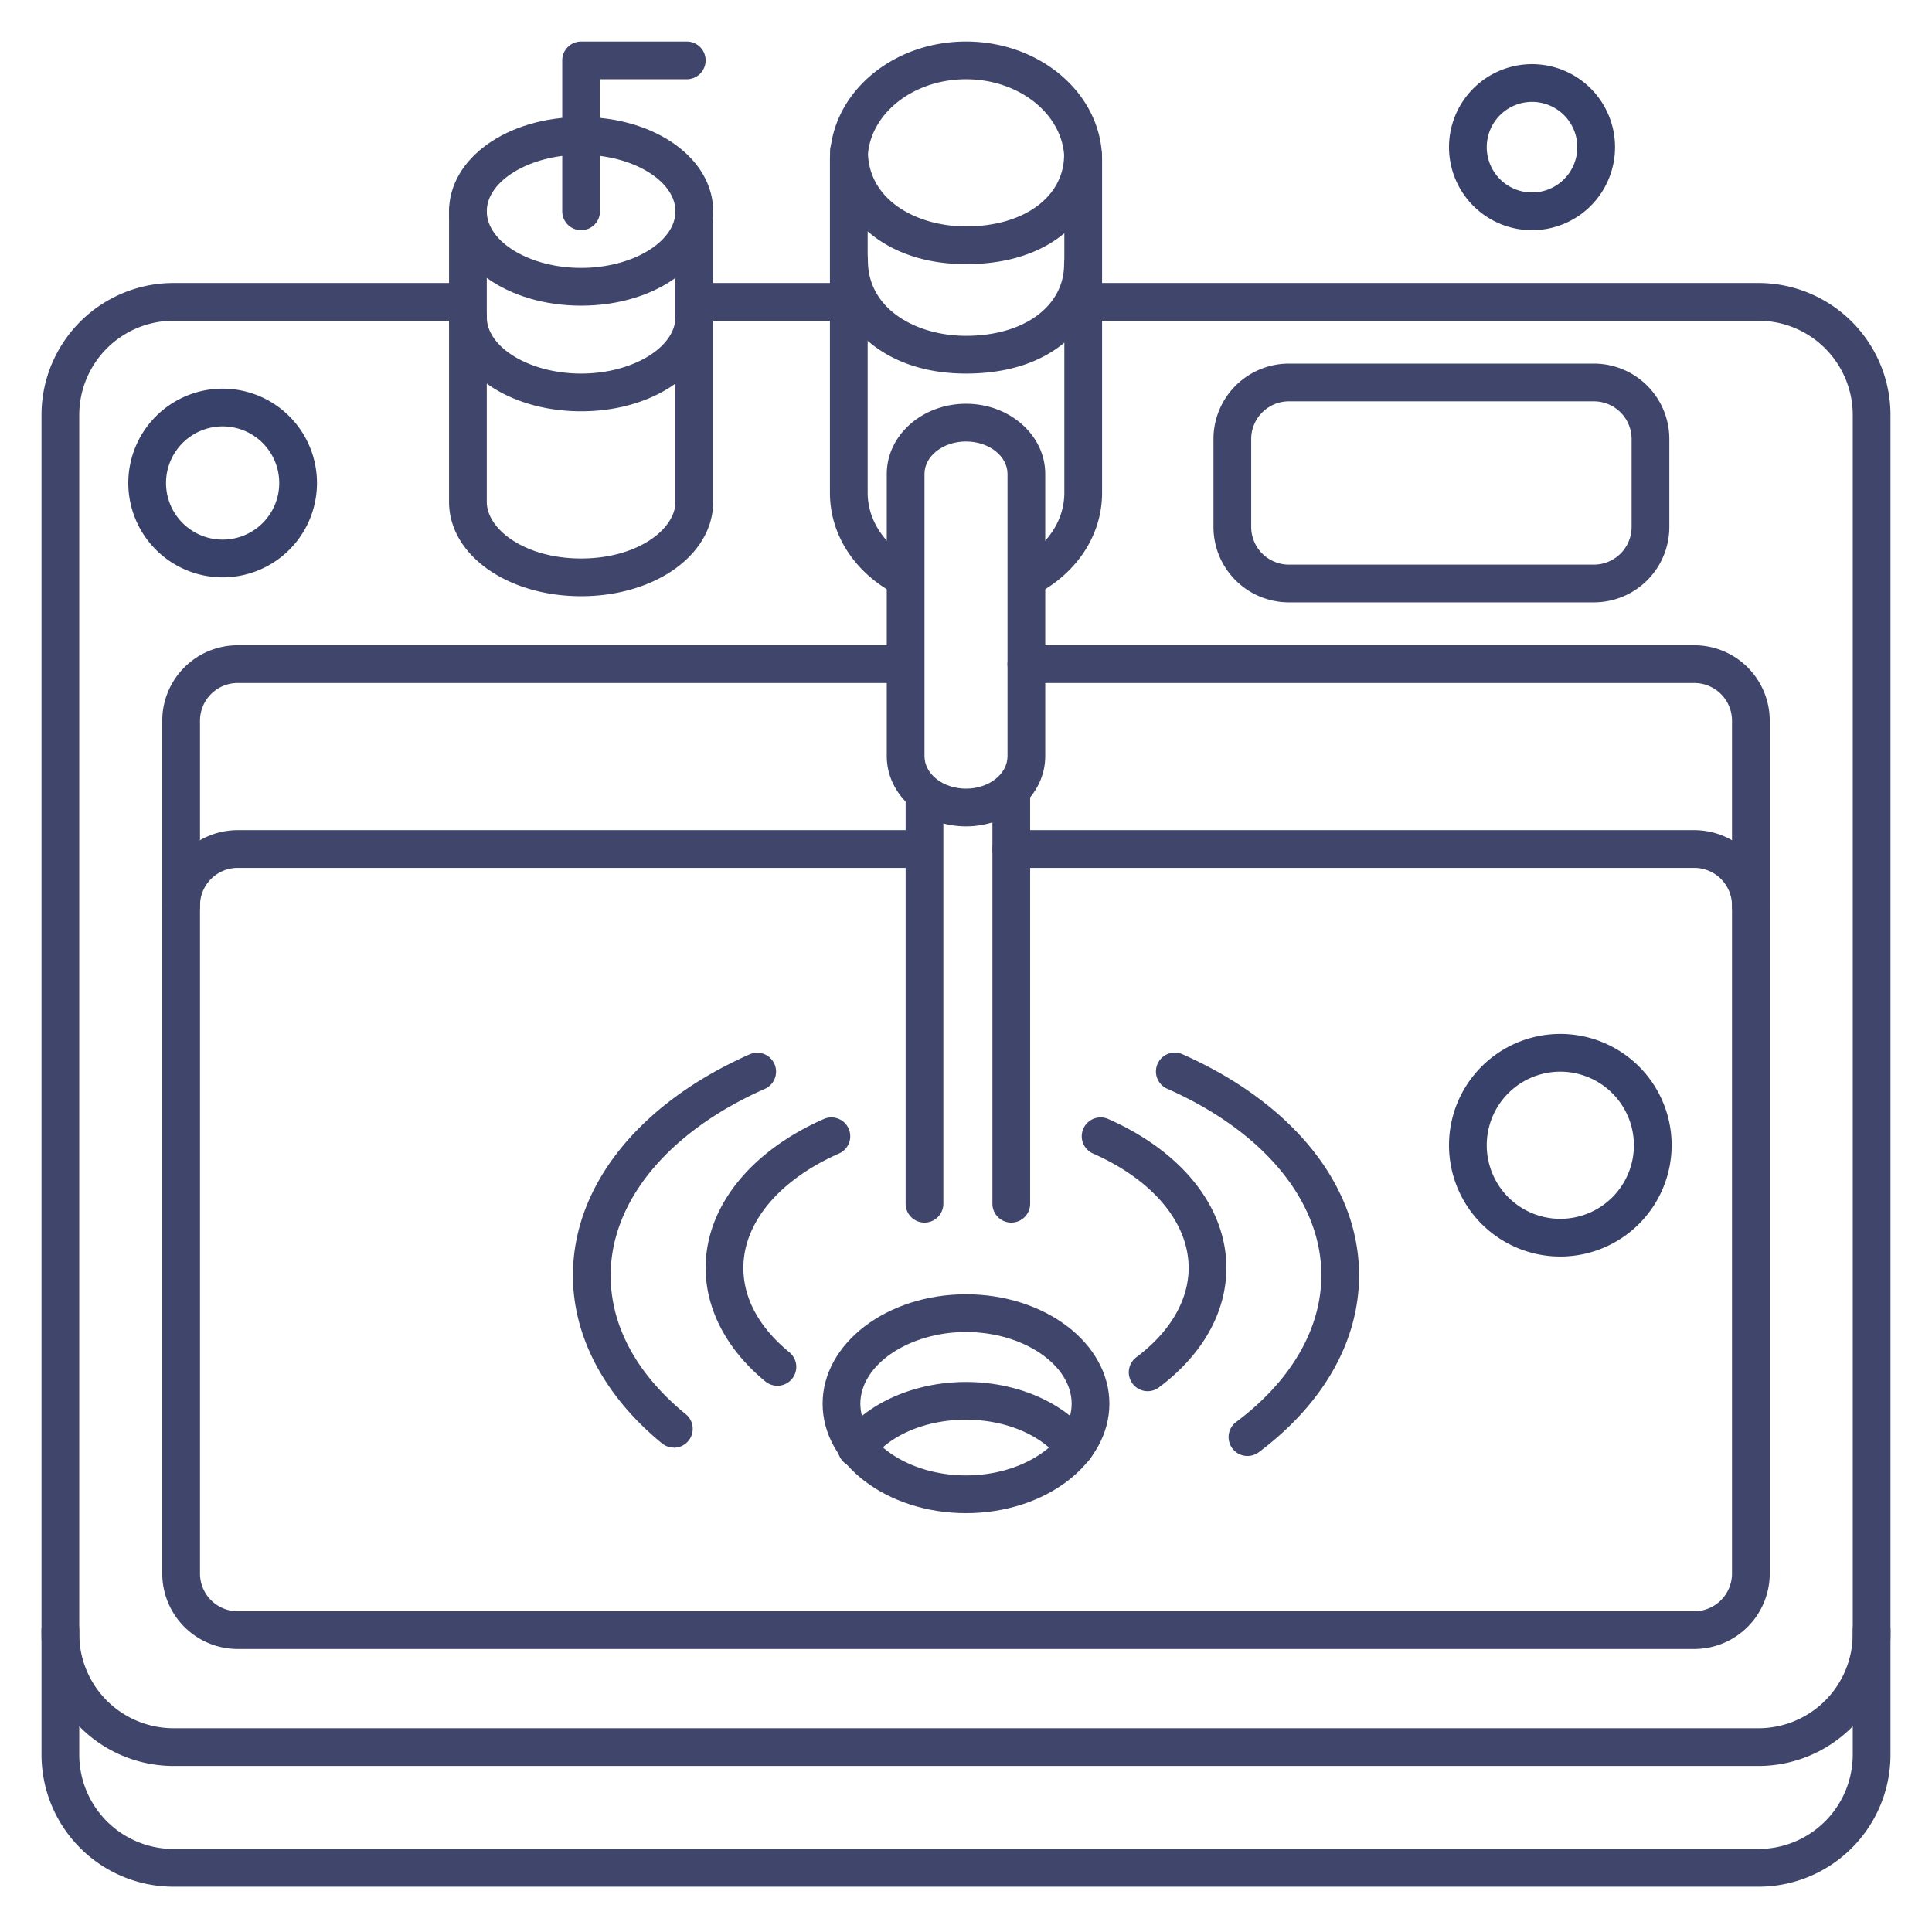 <?xml version="1.0" ?><svg viewBox="0 0 512 512" xmlns="http://www.w3.org/2000/svg"><defs><style>.cls-1{fill:#384169;}.cls-2{fill:#3f456b;}</style></defs><title/><g id="Lines"><path class="cls-1" d="M59,153a25,25,0,1,1,25-25A25,25,0,0,1,59,153Zm0-40a15,15,0,1,0,15,15A15,15,0,0,0,59,113Z"/><path class="cls-1" d="M406,61a22,22,0,1,1,22-22A22,22,0,0,1,406,61Zm0-34a12,12,0,1,0,12,12A12,12,0,0,0,406,27Z"/><path class="cls-2" d="M466,500H46a35,35,0,0,1-35-35V432a5,5,0,0,1,10,0v33a25,25,0,0,0,25,25H466a25,25,0,0,0,25-25V432a5,5,0,0,1,10,0v33A35,35,0,0,1,466,500Z"/><path class="cls-2" d="M466,468H46a35,35,0,0,1-35-35V110A35,35,0,0,1,46,75h76.33a5,5,0,0,1,0,10H46a25,25,0,0,0-25,25V433a25,25,0,0,0,25,25H466a25,25,0,0,0,25-25V110a25,25,0,0,0-25-25H289.67a5,5,0,0,1,0-10H466a35,35,0,0,1,35,35V433A35,35,0,0,1,466,468Z"/><path class="cls-2" d="M449,437H63a20,20,0,0,1-20-20V191a20,20,0,0,1,20-20H239.58a5,5,0,1,1,0,10H63a10,10,0,0,0-10,10V417a10,10,0,0,0,10,10H449a10,10,0,0,0,10-10V191a10,10,0,0,0-10-10H272a5,5,0,0,1,0-10H449a20,20,0,0,1,20,20V417A20,20,0,0,1,449,437Z"/><path class="cls-2" d="M48,245a5,5,0,0,1-5-5,20,20,0,0,1,20-20H244.12a5,5,0,0,1,0,10H63a10,10,0,0,0-10,10A5,5,0,0,1,48,245Z"/><path class="cls-2" d="M464,245a5,5,0,0,1-5-5,10,10,0,0,0-10-10H268a5,5,0,0,1,0-10H449a20,20,0,0,1,20,20A5,5,0,0,1,464,245Z"/><path class="cls-2" d="M256,219c-11.58,0-21-8.34-21-18.6V125.6c0-10.26,9.42-18.6,21-18.6s21,8.34,21,18.6v74.8C277,210.66,267.58,219,256,219Zm0-102c-6.07,0-11,3.86-11,8.6v74.8c0,4.74,4.93,8.6,11,8.6s11-3.86,11-8.6V125.6C267,120.86,262.07,117,256,117Z"/><path class="cls-2" d="M272.51,158a5,5,0,0,1-2.36-9.41c7.46-4,11.91-10.7,11.91-18V42.4C282.06,30.6,270.37,21,256,21s-26.06,9.6-26.06,21.4v88.2c0,7.2,4.4,13.88,11.76,17.88a5,5,0,0,1-4.76,8.79c-10.65-5.77-17-15.74-17-26.67V42.4C219.94,25.09,236.12,11,256,11s36.06,14.09,36.06,31.4v88.2c0,11-6.43,21-17.2,26.78A5,5,0,0,1,272.51,158Z"/><path class="cls-2" d="M256,70c-23.63,0-36-15.09-36-30a5,5,0,0,1,10,0c0,13.13,13.08,20,26,20,15.31,0,26-7.81,26-19a5,5,0,0,1,10,0C292,55,280.73,70,256,70Z"/><path class="cls-2" d="M256,99c-23.63,0-36-15.09-36-30a5,5,0,0,1,10,0c0,13.13,13.08,20,26,20,15.31,0,26-7.81,26-19a5,5,0,0,1,10,0C292,84,280.73,99,256,99Z"/><path class="cls-2" d="M422.39,159.63H341.58a20,20,0,0,1-20-20V116.36a20,20,0,0,1,20-20h80.81a20,20,0,0,1,20,20v23.27A20,20,0,0,1,422.39,159.63Zm-80.81-53.27a10,10,0,0,0-10,10v23.27a10,10,0,0,0,10,10h80.81a10,10,0,0,0,10-10V116.36a10,10,0,0,0-10-10Z"/><path class="cls-2" d="M154,81c-19.63,0-35-11-35-25s15.37-25,35-25,35,11,35,25S173.63,81,154,81Zm0-40c-13.55,0-25,6.87-25,15s11.45,15,25,15,25-6.87,25-15S167.55,41,154,41Z"/><path class="cls-2" d="M154,158c-19.63,0-35-11-35-25V56a5,5,0,0,1,10,0v77c0,7.24,10.05,15,25,15s25-7.76,25-15V59a5,5,0,0,1,10,0v74C189,147,173.63,158,154,158Z"/><path class="cls-2" d="M154,109c-19.63,0-35-11-35-25a5,5,0,0,1,10,0c0,8.13,11.45,15,25,15s25-6.87,25-15a5,5,0,0,1,10,0C189,98,173.63,109,154,109Z"/><path class="cls-2" d="M154,61a5,5,0,0,1-5-5V16a5,5,0,0,1,5-5h28a5,5,0,0,1,0,10H159V56A5,5,0,0,1,154,61Z"/><path class="cls-2" d="M225,85H185a5,5,0,0,1,0-10h40a5,5,0,0,1,0,10Z"/><path class="cls-2" d="M256,401c-20.95,0-38-13-38-29s17.05-29,38-29,38,13,38,29S277,401,256,401Zm0-48c-15.18,0-28,8.7-28,19s12.82,19,28,19,28-8.7,28-19S271.18,353,256,353Z"/><path class="cls-2" d="M227,388.81a5,5,0,0,1-4-8c6.71-9,19.36-14.57,33-14.57s26.1,5.49,32.85,14.34a5,5,0,0,1-8,6.07c-4.9-6.42-14.44-10.41-24.9-10.41s-20.15,4-25,10.55A5,5,0,0,1,227,388.81Z"/><path class="cls-1" d="M413.5,333A29.5,29.5,0,1,1,443,303.5,29.53,29.53,0,0,1,413.5,333Zm0-49A19.5,19.5,0,1,0,433,303.5,19.53,19.53,0,0,0,413.5,284Z"/><path class="cls-2" d="M245,324a5,5,0,0,1-5-5V211a5,5,0,0,1,10,0V319A5,5,0,0,1,245,324Z"/><path class="cls-2" d="M268,324a5,5,0,0,1-5-5V211a5,5,0,0,1,10,0V319A5,5,0,0,1,268,324Z"/></g><g id="Outline"><path class="cls-2" d="M206,367.24a5,5,0,0,1-3.16-1.13C192.63,357.73,187,347,187,336c0-16,11.66-30.74,31.19-39.4a5,5,0,1,1,4.05,9.14c-15.8,7-25.24,18.32-25.24,30.26,0,10.24,6.63,17.82,12.19,22.37a5,5,0,0,1-3.17,8.87Z"/><path class="cls-2" d="M304.14,368.68a5,5,0,0,1-3-9C310.08,353,315,344.58,315,336c0-11.94-9.44-23.25-25.24-30.26a5,5,0,1,1,4.05-9.14C313.34,305.26,325,320,325,336c0,11.81-6.35,23.06-17.87,31.68A4.93,4.93,0,0,1,304.14,368.68Z"/><path class="cls-2" d="M178.56,383.62a5,5,0,0,1-3.16-1.13C160.2,370,151.83,354.23,151.83,338c0-23.69,17.46-45.57,46.7-58.53a5,5,0,1,1,4.05,9.14c-25.51,11.31-40.75,29.78-40.75,49.39,0,13.41,6.89,26.13,19.91,36.79a5,5,0,0,1-3.18,8.87Z"/><path class="cls-2" d="M330.59,385.85a5,5,0,0,1-3-9c14.56-10.89,22.58-24.7,22.58-38.89,0-19.61-15.24-38.08-40.75-49.39a5,5,0,1,1,4.05-9.14c29.24,13,46.7,34.84,46.7,58.53,0,17.41-9.45,34.07-26.59,46.9A5,5,0,0,1,330.59,385.85Z"/></g></svg>